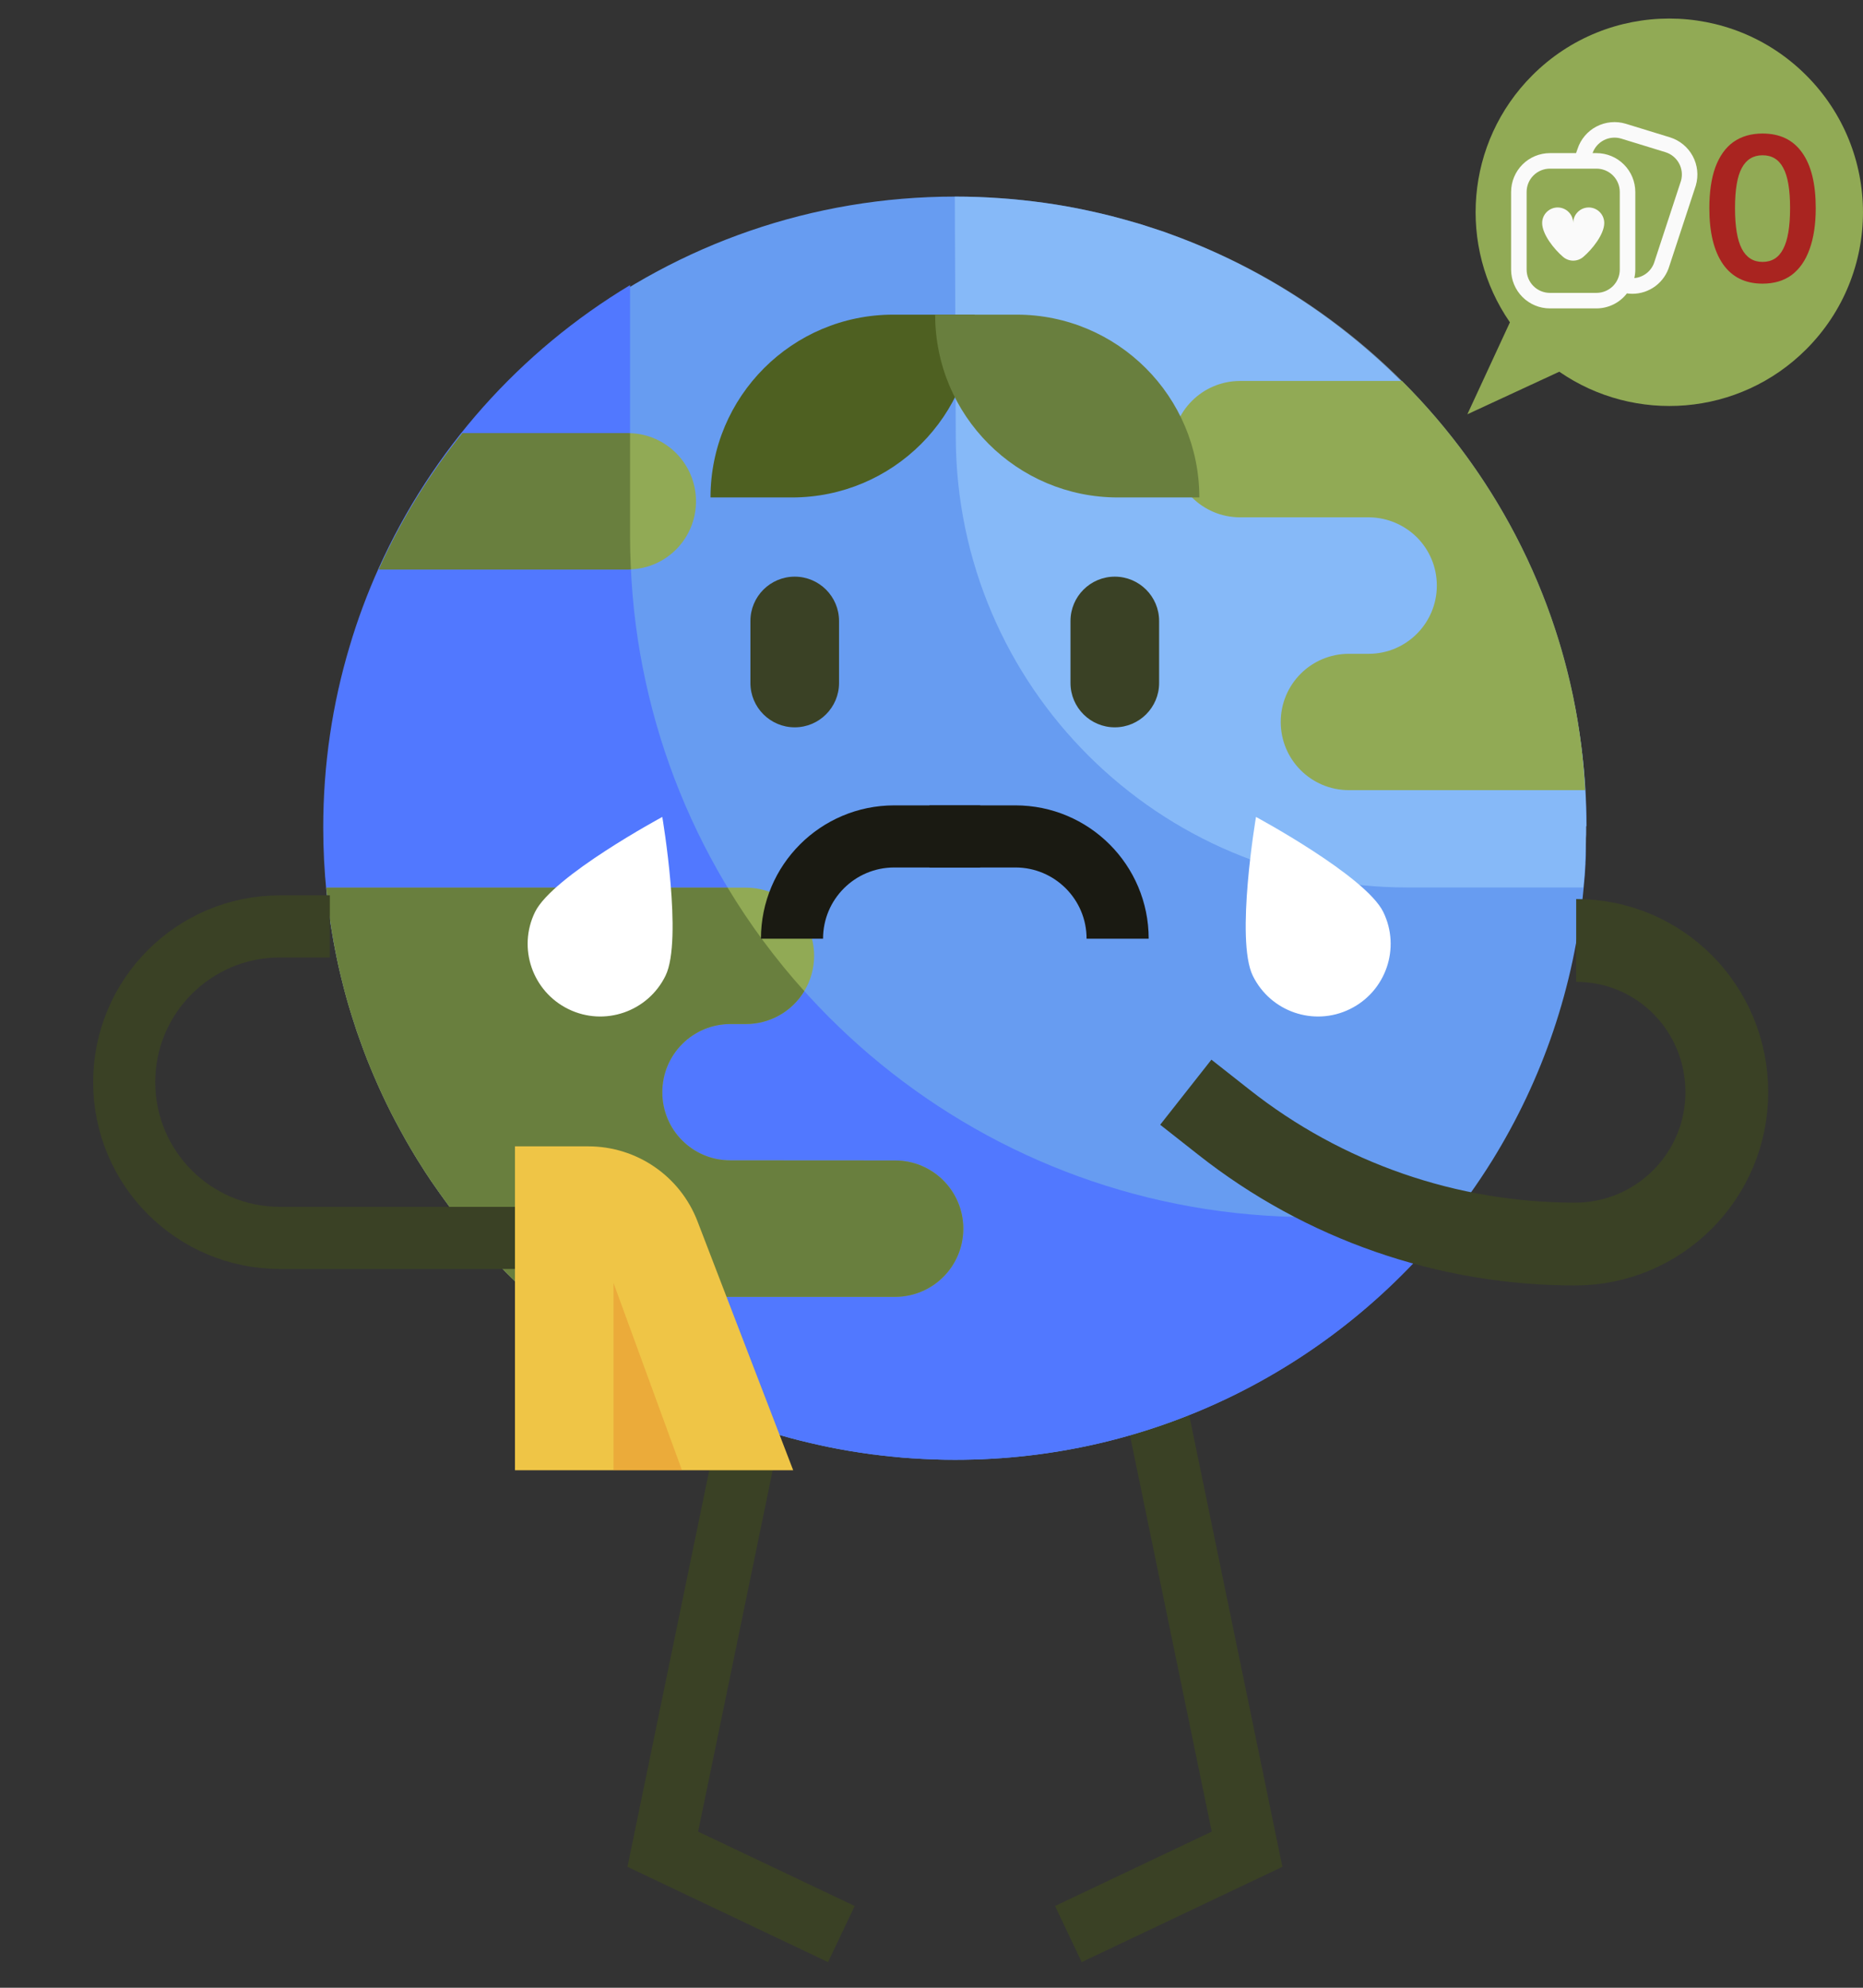 <svg width="90" height="96" viewBox="0 0 90 96" fill="none" xmlns="http://www.w3.org/2000/svg">
<rect x="0" y="0" width="90" height="96" fill="#333333" stroke="none"/>
<g clip-path="url(#clip0_851_165)">
<path d="M54.406 61.019L60.244 89.31L51.612 93.407" stroke="#3A4125" stroke-width="3" stroke-miterlimit="10"/>
<path d="M37.857 61.019L32.019 89.31L40.646 93.407" stroke="#3A4125" stroke-width="3" stroke-miterlimit="10"/>
<path d="M76.624 39.902V40.165C76.624 40.264 76.624 40.363 76.614 40.462V40.509C76.614 40.537 76.614 40.56 76.614 40.584C76.614 40.673 76.614 40.758 76.614 40.847C76.614 40.894 76.614 40.937 76.614 40.979C76.614 41.2 76.614 41.431 76.595 41.652C76.595 41.671 76.595 41.699 76.595 41.718C76.576 42.099 76.548 42.48 76.506 42.865C76.068 47.664 74.502 52.147 72.093 56.037C71.364 57.213 70.56 58.328 69.685 59.396C64.092 66.179 55.624 70.502 46.145 70.502C45.802 70.502 45.463 70.502 45.12 70.479C44.791 70.469 44.461 70.46 44.137 70.432H44.094C43.76 70.413 43.431 70.385 43.102 70.347C42.81 70.324 42.518 70.286 42.231 70.248C42.147 70.248 42.062 70.225 41.982 70.215C41.361 70.131 40.75 70.032 40.143 69.91C39.818 69.844 39.498 69.773 39.178 69.698C38.858 69.627 38.539 69.543 38.224 69.463C37.937 69.383 37.65 69.303 37.367 69.218C37.306 69.204 37.25 69.185 37.193 69.166C36.911 69.082 36.633 68.992 36.356 68.894C36.337 68.894 36.323 68.884 36.309 68.884C36.017 68.776 35.725 68.677 35.439 68.569C35.175 68.47 34.916 68.367 34.658 68.263C34.084 68.033 33.519 67.779 32.964 67.51C32.818 67.445 32.672 67.374 32.527 67.294C32.084 67.073 31.652 66.847 31.224 66.603C31.106 66.541 30.988 66.471 30.876 66.405C30.697 66.306 30.527 66.207 30.353 66.09C29.845 65.793 29.342 65.464 28.853 65.13C28.735 65.041 28.618 64.966 28.5 64.876C27.521 64.189 26.585 63.437 25.701 62.632C25.367 62.331 25.052 62.03 24.732 61.71C24.539 61.522 24.346 61.329 24.163 61.132C23.923 60.887 23.692 60.633 23.466 60.384C23.415 60.327 23.363 60.271 23.316 60.219C23.165 60.054 23.02 59.88 22.883 59.711C22.789 59.603 22.695 59.495 22.606 59.386C22.441 59.189 22.281 58.987 22.126 58.789C22.084 58.742 22.046 58.69 22.003 58.634C21.858 58.446 21.721 58.267 21.59 58.074C21.477 57.928 21.373 57.782 21.27 57.632C21.26 57.632 21.251 57.622 21.251 57.604C21.067 57.359 20.893 57.105 20.724 56.842C20.545 56.583 20.376 56.31 20.206 56.037C17.789 52.151 16.227 47.664 15.785 42.865C15.695 41.925 15.648 40.965 15.648 40.001C15.648 37.315 15.992 34.713 16.645 32.239C17.074 30.602 17.638 29.016 18.32 27.502C19.388 25.126 20.747 22.915 22.366 20.911C23.391 19.627 24.525 18.423 25.748 17.322C26.369 16.767 27.013 16.226 27.681 15.727C32.809 11.818 39.207 9.494 46.15 9.494C46.879 9.494 47.604 9.522 48.323 9.574C49.043 9.621 49.753 9.701 50.454 9.795C51.16 9.894 51.856 10.016 52.543 10.167C52.938 10.252 53.328 10.341 53.714 10.44C53.931 10.496 54.142 10.553 54.354 10.614C54.514 10.656 54.674 10.703 54.834 10.75C55.017 10.797 55.201 10.854 55.384 10.919C55.568 10.976 55.751 11.037 55.935 11.098C56.118 11.15 56.297 11.216 56.476 11.286C67.112 15.116 75.01 24.693 76.421 36.28C76.567 37.465 76.642 38.679 76.647 39.902H76.624Z" fill="#679CF1"/>
<path d="M70.207 58.78C64.618 65.916 55.925 70.502 46.155 70.502C40.561 70.502 35.321 68.997 30.814 66.372C27.446 64.415 24.492 61.828 22.102 58.78C20.465 56.691 19.096 54.386 18.043 51.912C16.481 48.242 15.615 44.206 15.615 39.963C15.615 36.929 16.057 33.998 16.885 31.232C17.271 29.924 17.746 28.659 18.297 27.431C20.865 21.734 25.122 16.964 30.438 13.77V25.898C30.438 26.377 30.448 26.852 30.471 27.328C30.551 29.233 30.791 31.091 31.186 32.897C34.394 47.692 47.561 58.78 63.32 58.78H70.207Z" fill="#5178FF"/>
<path opacity="0.5" d="M76.624 39.902C76.624 40.433 76.605 40.96 76.576 41.482C76.576 41.534 76.576 41.591 76.576 41.652C76.576 41.671 76.576 41.694 76.576 41.713C76.558 42.099 76.529 42.48 76.487 42.861H67.982C55.972 42.861 46.221 33.151 46.173 21.142L46.127 9.494C46.856 9.494 47.58 9.518 48.3 9.569C49.02 9.621 49.73 9.696 50.431 9.795C51.136 9.894 51.833 10.016 52.519 10.162C65.108 12.825 74.822 23.207 76.398 36.082C76.548 37.291 76.624 38.523 76.624 39.775V39.902Z" fill="#A6D7FF"/>
<path d="M46.536 59.339C46.536 61.16 45.063 62.632 43.243 62.632H25.677C25.343 62.336 25.028 62.035 24.708 61.715C24.515 61.527 24.323 61.334 24.139 61.136C23.899 60.892 23.669 60.638 23.443 60.388C23.391 60.332 23.339 60.276 23.292 60.224C23.142 60.059 22.996 59.885 22.86 59.716C22.765 59.608 22.671 59.499 22.582 59.391C22.417 59.194 22.257 58.991 22.102 58.794C22.06 58.747 22.022 58.695 21.98 58.639C21.834 58.45 21.698 58.272 21.566 58.079C21.542 58.05 21.524 58.022 21.5 57.989L21.246 57.636C21.246 57.636 21.232 57.618 21.227 57.608C21.124 57.467 21.025 57.321 20.926 57.18C20.846 57.072 20.771 56.959 20.7 56.846C20.587 56.686 20.479 56.517 20.376 56.347C20.31 56.244 20.244 56.145 20.183 56.042C20.079 55.877 19.981 55.712 19.882 55.543C19.868 55.52 19.858 55.501 19.844 55.482C19.68 55.2 19.515 54.913 19.36 54.626C19.2 54.334 19.044 54.038 18.889 53.741C18.739 53.44 18.593 53.139 18.452 52.838C18.311 52.532 18.174 52.227 18.043 51.916C17.948 51.695 17.854 51.469 17.765 51.243C17.756 51.215 17.741 51.182 17.727 51.154C17.647 50.943 17.567 50.736 17.492 50.524C17.403 50.279 17.313 50.035 17.229 49.79C17.139 49.517 17.05 49.24 16.965 48.967C16.885 48.713 16.81 48.459 16.739 48.205C16.674 47.974 16.612 47.739 16.556 47.504C16.509 47.33 16.467 47.151 16.424 46.967C16.372 46.751 16.321 46.535 16.278 46.314C16.043 45.185 15.869 44.037 15.761 42.87H36.036C37.856 42.87 39.329 44.343 39.329 46.163C39.329 46.784 39.155 47.372 38.854 47.866C38.28 48.821 37.231 49.456 36.036 49.456H35.288C33.467 49.456 31.995 50.928 31.995 52.749C31.995 53.661 32.362 54.489 32.959 55.082C33.552 55.679 34.38 56.042 35.288 56.042L43.243 56.047C45.063 56.047 46.536 57.519 46.536 59.339Z" fill="#91AA55"/>
<path d="M46.536 59.339C46.536 61.16 45.063 62.632 43.243 62.632H25.692C24.388 61.456 23.189 60.167 22.102 58.784C21.919 58.554 21.74 58.319 21.566 58.079C21.542 58.05 21.524 58.022 21.5 57.989L21.246 57.636C21.246 57.636 21.232 57.618 21.227 57.608C21.124 57.467 21.025 57.321 20.926 57.18C20.738 56.903 20.555 56.625 20.376 56.347C20.206 56.079 20.042 55.811 19.882 55.543C19.868 55.52 19.858 55.501 19.844 55.482C19.68 55.2 19.515 54.913 19.36 54.626C19.2 54.334 19.044 54.038 18.889 53.741C18.739 53.44 18.593 53.139 18.452 52.838C18.311 52.532 18.174 52.227 18.043 51.916C17.948 51.695 17.854 51.469 17.765 51.243C17.756 51.215 17.741 51.182 17.727 51.154C17.647 50.943 17.567 50.736 17.492 50.524C17.403 50.279 17.313 50.035 17.229 49.79C17.139 49.517 17.05 49.24 16.965 48.967C16.885 48.713 16.81 48.459 16.739 48.205C16.674 47.974 16.612 47.739 16.556 47.504C16.509 47.33 16.467 47.151 16.424 46.967C16.372 46.751 16.321 46.535 16.278 46.314C16.043 45.185 15.869 44.037 15.761 42.87H35.151C36.229 44.653 37.466 46.328 38.854 47.866C38.28 48.821 37.231 49.456 36.036 49.456H35.288C33.467 49.456 31.995 50.928 31.995 52.749C31.995 53.661 32.362 54.489 32.959 55.082C33.552 55.679 34.38 56.042 35.288 56.042L43.243 56.047C45.063 56.047 46.536 57.519 46.536 59.339Z" fill="#697F3E"/>
<path d="M76.576 38.161H65.164C63.344 38.161 61.871 36.689 61.871 34.868C61.871 33.048 63.344 31.576 65.164 31.576H66.124C67.94 31.576 69.412 30.094 69.412 28.283C69.412 27.37 69.045 26.547 68.448 25.949C67.86 25.366 67.041 24.994 66.147 24.985H59.91C58.089 24.985 56.617 23.513 56.617 21.692C56.617 19.872 58.089 18.399 59.91 18.399H67.728C72.399 23.056 75.556 29.214 76.398 36.082C76.482 36.769 76.543 37.46 76.576 38.161Z" fill="#91AA55"/>
<path d="M33.623 24.213C33.623 25.977 32.23 27.426 30.48 27.497C30.429 27.506 30.382 27.506 30.33 27.506H18.297C19.364 25.131 20.724 22.92 22.342 20.916H30.33C30.367 20.916 30.4 20.916 30.438 20.921C31.304 20.944 32.089 21.311 32.658 21.88C33.256 22.478 33.623 23.301 33.623 24.213Z" fill="#91AA55"/>
<path d="M30.33 27.506H18.297C19.364 25.131 20.724 22.92 22.342 20.916H30.33C30.367 20.916 30.4 20.916 30.438 20.921V25.902C30.438 26.382 30.448 26.857 30.471 27.332C30.471 27.389 30.476 27.44 30.48 27.497C30.429 27.506 30.382 27.506 30.33 27.506Z" fill="#697F3E"/>
<path d="M38.393 35.127C37.212 35.127 36.252 34.167 36.252 32.987V29.99C36.252 28.809 37.212 27.85 38.393 27.85C39.574 27.85 40.533 28.809 40.533 29.99V32.987C40.533 34.167 39.574 35.127 38.393 35.127Z" fill="#3A4125"/>
<path d="M53.855 35.127C52.675 35.127 51.715 34.167 51.715 32.987V29.99C51.715 28.809 52.675 27.85 53.855 27.85C55.036 27.85 55.996 28.809 55.996 29.99V32.987C55.996 34.167 55.036 35.127 53.855 35.127Z" fill="#3A4125"/>
<path d="M44.899 40.396H49.053C51.781 40.396 53.992 42.607 53.992 45.335" stroke="#1A1A12" stroke-width="3" stroke-miterlimit="10"/>
<path d="M47.354 40.396H43.201C40.472 40.396 38.261 42.607 38.261 45.335" stroke="#1A1A12" stroke-width="3" stroke-miterlimit="10"/>
<path d="M66.825 44.046C67.676 45.787 66.952 47.885 65.211 48.736C63.471 49.588 61.373 48.863 60.521 47.123C59.67 45.382 60.676 39.455 60.676 39.455C60.676 39.455 65.973 42.306 66.825 44.046Z" fill="white"/>
<path d="M25.847 44.046C24.995 45.787 25.72 47.885 27.46 48.736C29.201 49.588 31.299 48.863 32.151 47.123C33.002 45.382 31.995 39.455 31.995 39.455C31.995 39.455 26.698 42.306 25.847 44.046Z" fill="white"/>
<path d="M76.144 45.42C80.194 45.42 83.421 48.699 83.421 52.749C83.421 56.799 80.138 60.083 76.087 60.083C69.93 60.083 63.95 58.008 59.119 54.193L57.285 52.749" stroke="#3A4125" stroke-width="4" stroke-miterlimit="10"/>
<path d="M29.939 59.786H13.522C9.368 59.786 6 56.418 6 52.264C6 48.111 9.368 44.742 13.522 44.742H15.935" stroke="#3A4125" stroke-width="3" stroke-miterlimit="10"/>
<path d="M24.882 55.364H28.42C30.763 55.364 32.861 56.804 33.698 58.991L38.318 71.006H24.878V55.364H24.882Z" fill="#EFC546"/>
<path opacity="0.3" d="M29.638 71.006V61.96L32.945 71.006H29.638Z" fill="#E07021"/>
<path d="M47.086 15.196H43.153C38.275 15.196 34.324 19.147 34.324 24.025H38.256C43.135 24.025 47.086 20.074 47.086 15.196Z" fill="#4E6021"/>
<path d="M45.176 15.196H49.109C53.987 15.196 57.939 19.147 57.939 24.025H54.006C49.128 24.025 45.176 20.074 45.176 15.196Z" fill="#697F3E"/>
<path d="M87.257 16.87C90.913 13.215 90.913 7.293 87.257 3.638C83.602 -0.018 77.68 -0.018 74.025 3.638C70.779 6.883 70.416 11.922 72.943 15.567L70.887 20.008L75.328 17.952C78.973 20.474 84.012 20.116 87.257 16.87Z" fill="#91AA55"/>
<g clip-path="url(#clip1_851_165)">
<path d="M80.675 6.633L78.543 5.978C78.072 5.835 77.564 5.882 77.127 6.109C76.691 6.336 76.361 6.725 76.209 7.193L76.138 7.395H74.875C74.378 7.396 73.901 7.593 73.55 7.945C73.198 8.296 73.001 8.773 73 9.27V13.02C73.001 13.517 73.198 13.994 73.55 14.345C73.901 14.697 74.378 14.895 74.875 14.895H77.125C77.409 14.894 77.689 14.828 77.944 14.703C78.199 14.577 78.421 14.395 78.595 14.17C78.681 14.182 78.767 14.189 78.853 14.189C79.256 14.19 79.648 14.06 79.971 13.819C80.293 13.578 80.53 13.239 80.644 12.853L81.925 8.954C82.062 8.48 82.008 7.972 81.774 7.538C81.54 7.104 81.145 6.779 80.675 6.633ZM77.125 14.145H74.875C74.577 14.145 74.29 14.027 74.079 13.816C73.868 13.605 73.75 13.319 73.75 13.02V9.27C73.75 8.972 73.868 8.686 74.079 8.475C74.29 8.264 74.577 8.145 74.875 8.145H77.125C77.423 8.145 77.71 8.264 77.921 8.475C78.132 8.686 78.25 8.972 78.25 9.27V13.02C78.25 13.319 78.132 13.605 77.921 13.816C77.71 14.027 77.423 14.145 77.125 14.145ZM81.208 8.731L79.928 12.631C79.865 12.847 79.738 13.039 79.564 13.181C79.39 13.324 79.177 13.411 78.953 13.431C78.984 13.296 79 13.159 79 13.02V9.27C78.999 8.773 78.802 8.296 78.45 7.945C78.099 7.593 77.622 7.396 77.125 7.395H76.935C77.032 7.122 77.23 6.897 77.488 6.767C77.747 6.637 78.045 6.611 78.322 6.695L80.455 7.35C80.736 7.436 80.971 7.629 81.112 7.887C81.253 8.145 81.287 8.448 81.208 8.731ZM77.5 10.77C77.5 11.314 76.921 12.042 76.482 12.412C76.347 12.526 76.177 12.588 76 12.588C75.823 12.588 75.653 12.526 75.518 12.412C75.079 12.042 74.5 11.314 74.5 10.77C74.5 10.571 74.579 10.38 74.72 10.24C74.86 10.099 75.051 10.02 75.25 10.02C75.449 10.02 75.64 10.099 75.78 10.24C75.921 10.38 76 10.571 76 10.77C76 10.571 76.079 10.38 76.22 10.24C76.36 10.099 76.551 10.02 76.75 10.02C76.949 10.02 77.14 10.099 77.28 10.24C77.421 10.38 77.5 10.571 77.5 10.77Z" fill="#FAFAFA"/>
</g>
<path d="M85.147 13.699C84.314 13.699 83.677 13.386 83.237 12.759C82.797 12.126 82.577 11.226 82.577 10.059C82.577 9.272 82.674 8.612 82.867 8.079C83.067 7.539 83.357 7.132 83.737 6.859C84.124 6.586 84.594 6.449 85.147 6.449C85.987 6.449 86.624 6.756 87.057 7.369C87.497 7.982 87.717 8.876 87.717 10.049C87.717 10.829 87.617 11.492 87.417 12.039C87.224 12.579 86.937 12.992 86.557 13.279C86.177 13.559 85.707 13.699 85.147 13.699ZM85.147 12.649C85.601 12.649 85.934 12.439 86.147 12.019C86.367 11.599 86.477 10.943 86.477 10.049C86.477 9.156 86.367 8.509 86.147 8.109C85.934 7.702 85.601 7.499 85.147 7.499C84.701 7.499 84.367 7.702 84.147 8.109C83.927 8.509 83.817 9.156 83.817 10.049C83.817 10.943 83.927 11.599 84.147 12.019C84.367 12.439 84.701 12.649 85.147 12.649Z" fill="#A92420"/>
</g>
<defs>
<clipPath id="clip0_851_165">
<rect width="90" height="94.21" fill="white" transform="translate(0 0.895)"/>
</clipPath>
<clipPath id="clip1_851_165">
<rect width="9" height="9" fill="white" transform="translate(73 5.895)"/>
</clipPath>
</defs>
</svg>

